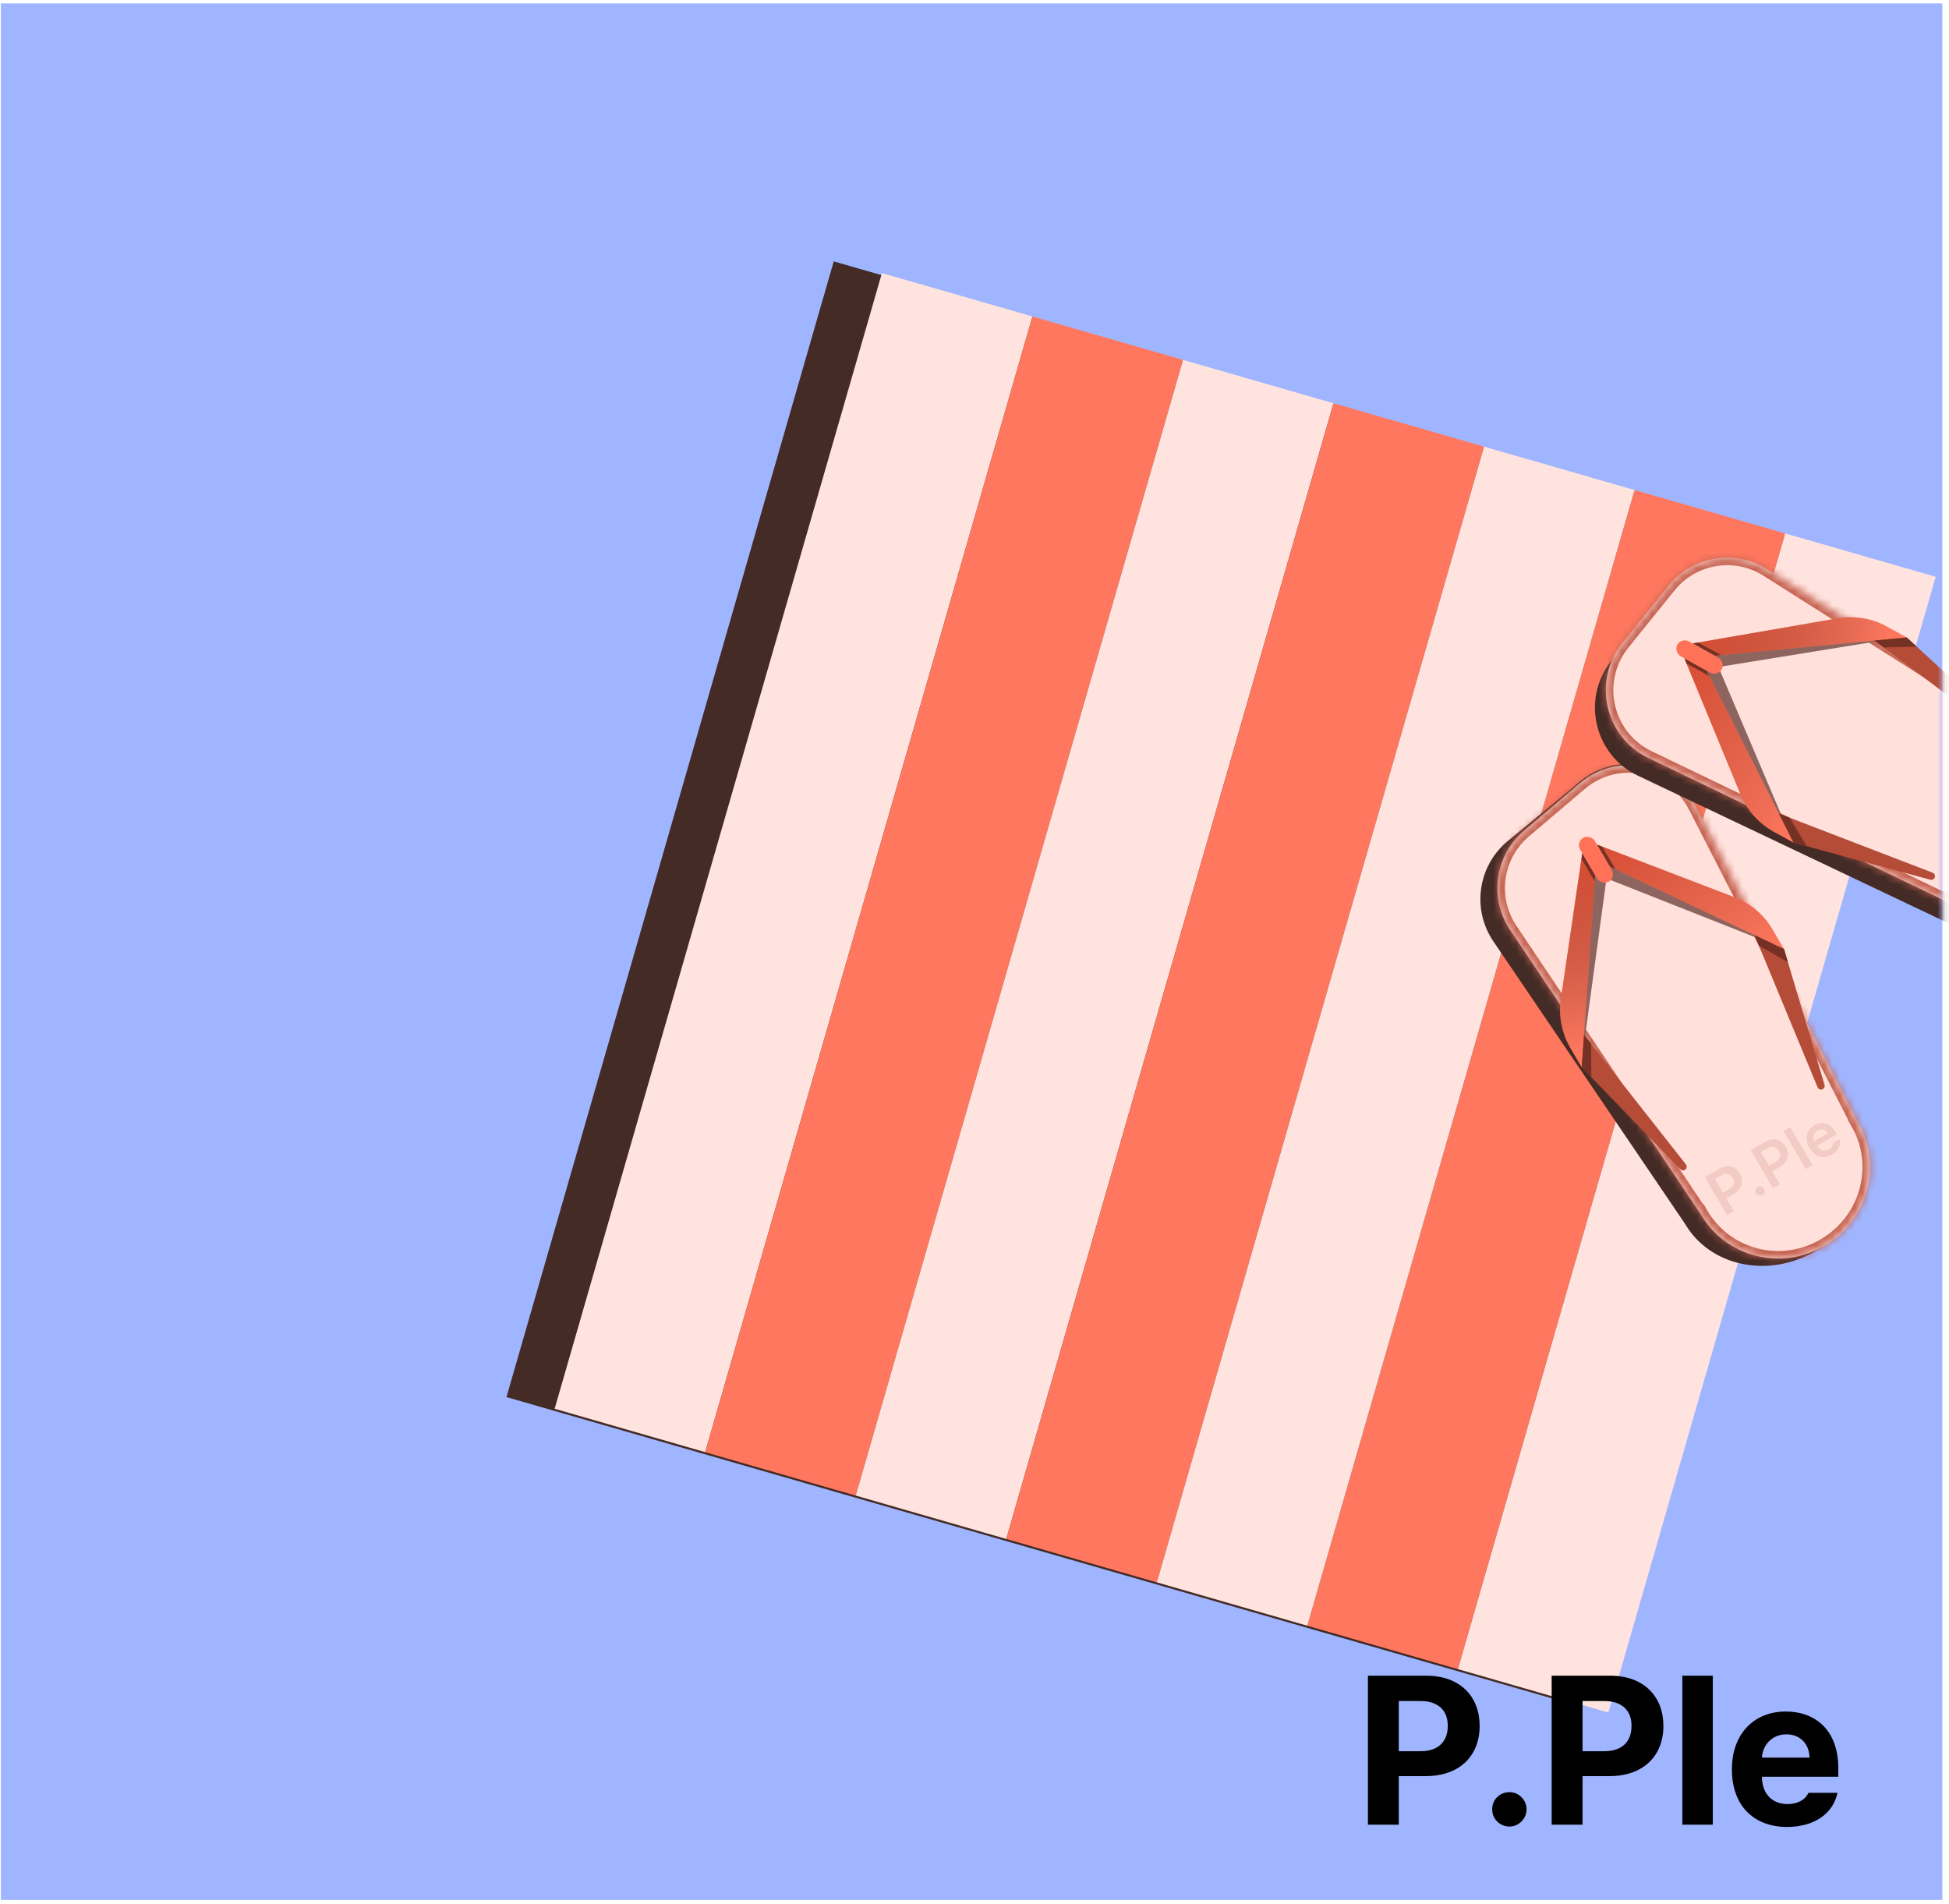 <svg width="259" height="253" viewBox="0 0 259 253" fill="none" xmlns="http://www.w3.org/2000/svg">
<rect x="0.113" y="0.453" width="258" height="252" fill="#A0B5FF"/>
<mask id="mask0_500_11600" style="mask-type:alpha" maskUnits="userSpaceOnUse" x="0" y="0" width="259" height="253">
<rect x="0.113" y="0.453" width="258" height="252" fill="#D6895E"/>
</mask>
<g mask="url(#mask0_500_11600)">
<path fill-rule="evenodd" clip-rule="evenodd" d="M110.794 34.73L130.799 40.496L130.799 40.496L150.804 46.261L150.804 46.261L170.809 52.027L127.319 202.931L107.314 197.166L107.314 197.165L87.309 191.4L87.309 191.4L67.304 185.635L110.794 34.73ZM170.81 52.025L190.814 57.79L190.814 57.791L210.817 63.556L167.327 214.46L147.322 208.694L147.323 208.694L127.32 202.929L170.81 52.025ZM230.823 69.321L210.818 63.556L167.328 214.46L187.333 220.225L187.333 220.225L207.338 225.991L250.828 75.087L230.823 69.321L230.823 69.321Z" fill="#442B26"/>
<rect x="117.197" y="36.283" width="20.819" height="157.046" transform="rotate(16.077 117.197 36.283)" fill="#FFE3DE"/>
<rect x="137.201" y="42.053" width="20.819" height="157.046" transform="rotate(16.077 137.201 42.053)" fill="#FF775E"/>
<rect x="157.205" y="47.818" width="20.819" height="157.046" transform="rotate(16.077 157.205 47.818)" fill="#FFE3DE"/>
<rect x="177.211" y="53.582" width="20.819" height="157.046" transform="rotate(16.077 177.211 53.582)" fill="#FF775E"/>
<rect x="217.221" y="65.111" width="20.819" height="157.046" transform="rotate(16.077 217.221 65.111)" fill="#FF775E"/>
<rect x="197.215" y="59.348" width="20.819" height="157.046" transform="rotate(16.077 197.215 59.348)" fill="#FFE3DE"/>
<rect x="237.227" y="70.877" width="20.819" height="157.046" transform="rotate(16.077 237.227 70.877)" fill="#FFE3DE"/>
<path fill-rule="evenodd" clip-rule="evenodd" d="M200.364 111.756C196.382 115.04 195.554 120.815 198.453 125.086L223.913 162.6L223.913 162.601C227.234 168.273 234.968 169.921 241.277 166.227C247.586 162.533 250.021 154.934 246.701 149.261L246.704 149.259L225.288 106.998C222.392 101.284 214.947 99.728 210.005 103.804L206.49 106.703L200.364 111.756Z" fill="#442B26"/>
<path fill-rule="evenodd" clip-rule="evenodd" d="M202.517 110.382C198.641 113.674 197.852 119.35 200.684 123.574L226.026 161.365L226.028 161.364C229.349 167.036 236.659 168.931 242.439 165.547C248.218 162.164 250.223 154.816 246.902 149.143L246.903 149.142L225.335 107.113C222.393 101.38 214.877 99.886 209.965 104.057L207.645 106.027L202.517 110.382Z" fill="#FFE0DB"/>
<mask id="path-13-inside-1_500_11600" fill="white">
<path fill-rule="evenodd" clip-rule="evenodd" d="M202.517 110.382C198.641 113.674 197.852 119.35 200.684 123.574L226.026 161.365L226.028 161.364C229.349 167.036 236.659 168.931 242.439 165.547C248.218 162.164 250.223 154.816 246.902 149.143L246.903 149.142L225.335 107.113C222.393 101.38 214.877 99.886 209.965 104.057L207.645 106.027L202.517 110.382Z"/>
</mask>
<path d="M200.684 123.574L201.515 123.017L200.684 123.574ZM202.517 110.382L201.869 109.62L202.517 110.382ZM226.026 161.365L225.195 161.922L225.719 162.703L226.531 162.228L226.026 161.365ZM226.028 161.364L226.89 160.859L226.385 159.996L225.522 160.501L226.028 161.364ZM246.902 149.143L246.397 148.28L245.534 148.785L246.039 149.648L246.902 149.143ZM246.903 149.142L247.409 150.005L248.225 149.527L247.793 148.686L246.903 149.142ZM225.335 107.113L224.446 107.57L224.446 107.57L225.335 107.113ZM209.965 104.057L210.613 104.819L209.965 104.057ZM207.645 106.027L208.293 106.789L207.645 106.027ZM201.515 123.017C198.966 119.216 199.676 114.107 203.164 111.144L201.869 109.62C197.606 113.241 196.738 119.485 199.854 124.131L201.515 123.017ZM226.856 160.808L201.515 123.017L199.854 124.131L225.195 161.922L226.856 160.808ZM225.522 160.501L225.521 160.502L226.531 162.228L226.533 162.227L225.522 160.501ZM225.165 161.869C228.77 168.026 236.696 170.068 242.944 166.41L241.933 164.684C236.623 167.794 229.928 166.047 226.89 160.859L225.165 161.869ZM242.944 166.41C249.183 162.758 251.374 154.804 247.765 148.638L246.039 149.648C249.071 154.828 247.253 161.57 241.933 164.684L242.944 166.41ZM246.398 148.279L246.397 148.28L247.408 150.006L247.409 150.005L246.398 148.279ZM224.446 107.57L246.014 149.599L247.793 148.686L226.225 106.657L224.446 107.57ZM210.613 104.819C215.033 101.065 221.798 102.41 224.446 107.57L226.225 106.657C222.989 100.351 214.721 98.706 209.318 103.294L210.613 104.819ZM208.293 106.789L210.613 104.819L209.318 103.294L206.998 105.265L208.293 106.789ZM203.164 111.144L208.293 106.789L206.998 105.265L201.869 109.62L203.164 111.144Z" fill="#C76553" mask="url(#path-13-inside-1_500_11600)"/>
<path d="M211.404 115.314L213.426 117.162L210.252 140.528L209.671 139.535C208.486 137.509 208.051 135.131 208.443 132.817L211.404 115.314Z" fill="#8D655E"/>
<path d="M213.28 114.213L213.902 116.882L235.83 125.552L235.249 124.559C234.062 122.534 232.202 120.99 229.992 120.199L213.28 114.213Z" fill="#8D655E"/>
<path d="M210.269 113.368L211.961 116.259L210.207 141.849L208.681 139.245C207.53 137.281 207.084 134.984 207.416 132.732L210.269 113.368Z" fill="#FF775E"/>
<path d="M210.269 113.368L211.961 116.259L210.207 141.849L208.681 139.245C207.53 137.281 207.084 134.984 207.416 132.732L210.269 113.368Z" fill="url(#paint0_linear_500_11600)"/>
<path d="M211.962 116.264L210.269 113.372L210.159 114.12C210.209 114.183 211.344 116.134 211.905 117.102L211.962 116.264Z" fill="#753124"/>
<path d="M223.302 155.365C223.607 155.68 224.14 155.468 224.145 155.03V155.03C224.146 154.918 224.109 154.809 224.04 154.721L210.502 137.516L210.198 141.836L223.302 155.365Z" fill="#B44C38"/>
<path d="M210.199 141.835L210.502 137.515L211.444 138.712L211.462 143.14L210.199 141.835Z" fill="#753124"/>
<path d="M242.459 144.149C242.584 144.569 242.138 144.93 241.754 144.719V144.719C241.656 144.666 241.579 144.58 241.536 144.477L233.16 124.25L237.075 126.099L242.459 144.149Z" fill="#B44C38"/>
<path d="M212.218 112.23L213.91 115.121L237.084 126.117L235.56 123.512C234.411 121.547 232.626 120.034 230.5 119.221L212.218 112.23Z" fill="#FF775E"/>
<path d="M212.218 112.23L213.91 115.121L237.084 126.117L235.56 123.512C234.411 121.547 232.626 120.034 230.5 119.221L212.218 112.23Z" fill="url(#paint1_linear_500_11600)"/>
<path d="M213.91 115.122L212.217 112.231L212.923 112.501C212.953 112.576 214.099 114.52 214.668 115.483L213.91 115.122Z" fill="#753124"/>
<path d="M237.076 126.099L233.16 124.249L233.743 125.656L237.595 127.839L237.076 126.099Z" fill="#753124"/>
<rect x="209.414" y="111.895" width="2.248" height="6.745" rx="1.124" transform="rotate(-30.346 209.414 111.895)" fill="#FF7258"/>
<path d="M229.501 161.465L226.549 156.422L228.443 155.313C229.6 154.636 230.628 154.978 231.198 155.945C231.76 156.911 231.546 157.976 230.383 158.657L229.408 159.228L230.407 160.935L229.501 161.465ZM228.971 158.483L229.821 157.985C230.502 157.582 230.584 157.02 230.272 156.487C229.956 155.947 229.431 155.754 228.749 156.153L227.899 156.651L228.971 158.483Z" fill="#F2CBC5"/>
<path d="M234.208 158.784C233.908 158.96 233.518 158.861 233.346 158.559C233.172 158.269 233.278 157.884 233.576 157.705C233.867 157.539 234.255 157.635 234.426 157.927C234.601 158.227 234.497 158.615 234.208 158.784Z" fill="#F2CBC5"/>
<path d="M235.61 157.889L232.658 152.846L234.552 151.736C235.708 151.059 236.737 151.402 237.307 152.368C237.868 153.335 237.655 154.4 236.492 155.081L235.516 155.652L236.515 157.358L235.61 157.889ZM235.08 154.907L235.93 154.409C236.61 154.006 236.693 153.443 236.381 152.911C236.065 152.371 235.54 152.178 234.857 152.577L234.008 153.075L235.08 154.907Z" fill="#F2CBC5"/>
<path d="M237.91 149.771L240.862 154.814L239.97 155.336L237.018 150.293L237.91 149.771Z" fill="#F2CBC5"/>
<path d="M243.435 153.41C242.296 154.077 241.152 153.728 240.459 152.543C239.774 151.373 240.019 150.163 241.099 149.531C242.025 148.989 243.167 149.101 243.944 150.428L244.107 150.707L241.467 152.253C241.858 152.889 242.462 153.05 243.034 152.71C243.427 152.485 243.59 152.165 243.572 151.871L244.443 151.361C244.666 152.11 244.313 152.896 243.435 153.41ZM241.115 151.644L242.902 150.599C242.597 150.085 242.028 149.913 241.516 150.213C240.984 150.525 240.865 151.146 241.115 151.644Z" fill="#F2CBC5"/>
<path fill-rule="evenodd" clip-rule="evenodd" d="M221.781 78.032C224.963 73.968 230.715 72.993 235.058 75.782L273.211 100.278L260.454 123.401L217.661 103.069C211.875 100.32 210.13 92.917 214.078 87.873L216.887 84.285L221.781 78.032ZM260.456 123.401C266.211 126.576 273.747 123.948 277.279 117.547C280.81 111.146 278.967 103.456 273.211 100.281L260.456 123.401Z" fill="#442B26"/>
<path fill-rule="evenodd" clip-rule="evenodd" d="M221.745 77.826C224.937 73.867 230.591 72.934 234.886 75.658L273.311 100.027L273.31 100.028C279.066 103.203 281.146 110.463 277.911 116.327C274.676 122.191 267.382 124.382 261.626 121.207L261.625 121.21L219.059 100.721C213.253 97.926 211.567 90.45 215.611 85.433L217.522 83.064L221.745 77.826Z" fill="#FFE0DB"/>
<mask id="path-29-inside-2_500_11600" fill="white">
<path fill-rule="evenodd" clip-rule="evenodd" d="M221.745 77.826C224.937 73.867 230.591 72.934 234.886 75.658L273.311 100.027L273.31 100.028C279.066 103.203 281.146 110.463 277.911 116.327C274.676 122.191 267.382 124.382 261.626 121.207L261.625 121.21L219.059 100.721C213.253 97.926 211.567 90.45 215.611 85.433L217.522 83.064L221.745 77.826Z"/>
</mask>
<path d="M234.886 75.658L235.421 74.813L234.886 75.658ZM221.745 77.826L222.524 78.454L222.524 78.454L221.745 77.826ZM273.311 100.027L273.846 99.183L274.641 99.687L274.186 100.51L273.311 100.027ZM273.31 100.028L272.827 100.903L271.952 100.42L272.435 99.545L273.31 100.028ZM261.626 121.207L260.75 120.724L261.233 119.849L262.109 120.332L261.626 121.207ZM261.625 121.21L262.5 121.693L262.043 122.521L261.191 122.111L261.625 121.21ZM219.059 100.721L218.625 101.622L218.625 101.622L219.059 100.721ZM215.611 85.433L216.39 86.061L216.39 86.061L215.611 85.433ZM217.522 83.064L216.743 82.436L216.743 82.436L217.522 83.064ZM234.35 76.502C230.485 74.051 225.396 74.891 222.524 78.454L220.967 77.198C224.478 72.844 230.697 71.817 235.421 74.813L234.35 76.502ZM272.775 100.872L234.35 76.502L235.421 74.813L273.846 99.183L272.775 100.872ZM272.435 99.545L272.435 99.544L274.186 100.51L274.186 100.511L272.435 99.545ZM273.794 99.152C280.041 102.599 282.284 110.471 278.787 116.81L277.036 115.844C280.009 110.456 278.091 103.808 272.827 100.903L273.794 99.152ZM278.787 116.81C275.294 123.141 267.399 125.534 261.143 122.083L262.109 120.332C267.364 123.231 274.058 121.241 277.036 115.844L278.787 116.81ZM260.749 120.727L260.75 120.724L262.502 121.69L262.5 121.693L260.749 120.727ZM219.493 99.82L262.058 120.309L261.191 122.111L218.625 101.622L219.493 99.82ZM216.39 86.061C212.75 90.576 214.267 97.304 219.493 99.82L218.625 101.622C212.239 98.547 210.384 90.324 214.833 84.806L216.39 86.061ZM218.3 83.692L216.39 86.061L214.833 84.806L216.743 82.436L218.3 83.692ZM222.524 78.454L218.3 83.692L216.743 82.436L220.967 77.198L222.524 78.454Z" fill="#C76553" mask="url(#path-29-inside-2_500_11600)"/>
<path d="M226.902 86.582L228.801 88.557L252.078 84.789L251.07 84.233C249.015 83.1 246.627 82.726 244.324 83.176L226.902 86.582Z" fill="#8D655E"/>
<path d="M225.854 88.49L228.538 89.043L237.764 110.744L236.756 110.187C234.702 109.053 233.112 107.232 232.264 105.044L225.854 88.49Z" fill="#8D655E"/>
<path d="M224.934 85.502L227.868 87.12L253.405 84.713L250.762 83.254C248.77 82.154 246.462 81.767 244.22 82.156L224.934 85.502Z" fill="#FF775E"/>
<path d="M224.934 85.502L227.868 87.12L253.405 84.713L250.762 83.254C248.77 82.154 246.462 81.767 244.22 82.156L224.934 85.502Z" fill="url(#paint2_linear_500_11600)"/>
<path d="M227.869 87.118L224.936 85.5L225.68 85.371C225.744 85.419 227.724 86.504 228.705 87.04L227.869 87.118Z" fill="#753124"/>
<path d="M267.245 97.457C267.567 97.753 267.368 98.292 266.931 98.308V98.308C266.819 98.311 266.709 98.277 266.62 98.21L249.075 85.116L253.385 84.702L267.245 97.457Z" fill="#B44C38"/>
<path d="M253.387 84.703L249.077 85.116L250.297 86.027L254.723 85.932L253.387 84.703Z" fill="#753124"/>
<path d="M256.524 116.893C256.946 117.007 257.296 116.552 257.076 116.173V116.173C257.019 116.077 256.932 116.002 256.828 115.962L236.394 108.104L238.342 111.971L256.524 116.893Z" fill="#B44C38"/>
<path d="M223.843 87.475L226.777 89.093L238.36 111.979L235.717 110.522C233.724 109.423 232.165 107.677 231.298 105.573L223.843 87.475Z" fill="#FF775E"/>
<path d="M223.843 87.475L226.777 89.093L238.36 111.979L235.717 110.522C233.724 109.423 232.165 107.677 231.298 105.573L223.843 87.475Z" fill="url(#paint3_linear_500_11600)"/>
<path d="M226.777 89.093L223.844 87.475L224.132 88.174C224.207 88.202 226.18 89.298 227.157 89.842L226.777 89.093Z" fill="#753124"/>
<path d="M238.342 111.972L236.393 108.105L237.815 108.652L240.095 112.447L238.342 111.972Z" fill="#753124"/>
<rect width="2.248" height="6.745" rx="1.124" transform="matrix(-0.483 0.876 0.876 0.483 223.438 84.68)" fill="#FF7258"/>
<path d="M181.781 242.453V222.656H189.547C194.045 222.656 196.629 225.432 196.629 229.328C196.629 233.279 194.004 236 189.438 236H185.883V242.453H181.781ZM185.883 232.691H188.781C191.215 232.691 192.404 231.324 192.391 229.328C192.404 227.359 191.215 226.033 188.781 226.02H185.883V232.691ZM200.594 242.699C199.309 242.699 198.27 241.674 198.297 240.402C198.27 239.145 199.309 238.119 200.594 238.133C201.811 238.119 202.863 239.145 202.863 240.402C202.863 241.674 201.811 242.699 200.594 242.699ZM206.199 242.453V222.656H213.965C218.463 222.656 221.047 225.432 221.047 229.328C221.047 233.279 218.422 236 213.855 236H210.301V242.453H206.199ZM210.301 232.691H213.199C215.633 232.691 216.822 231.324 216.809 229.328C216.822 227.359 215.633 226.033 213.199 226.02H210.301V232.691ZM227.609 222.656V242.453H223.562V222.656H227.609ZM237.48 242.754C232.928 242.74 230.139 239.801 230.152 235.098C230.139 230.518 232.969 227.414 237.316 227.414C241.213 227.414 244.289 229.875 244.289 234.934V236.082H234.145C234.145 238.324 235.471 239.705 237.562 239.719C238.943 239.705 239.928 239.104 240.324 238.215H244.18C243.605 240.963 241.145 242.74 237.48 242.754ZM234.145 233.539H240.461C240.447 231.734 239.203 230.436 237.398 230.449C235.539 230.436 234.227 231.83 234.145 233.539Z" fill="black"/>
</g>
<defs>
<linearGradient id="paint0_linear_500_11600" x1="210.269" y1="113.368" x2="213.44" y2="139.313" gradientUnits="userSpaceOnUse">
<stop stop-color="#D94D33"/>
<stop offset="1" stop-color="#753124" stop-opacity="0"/>
</linearGradient>
<linearGradient id="paint1_linear_500_11600" x1="218.451" y1="108.581" x2="230.853" y2="129.765" gradientUnits="userSpaceOnUse">
<stop stop-color="#D94D33"/>
<stop offset="1" stop-color="#B44C38" stop-opacity="0"/>
</linearGradient>
<linearGradient id="paint2_linear_500_11600" x1="224.934" y1="85.502" x2="250.951" y2="88.01" gradientUnits="userSpaceOnUse">
<stop stop-color="#D94D33"/>
<stop offset="1" stop-color="#753124" stop-opacity="0"/>
</linearGradient>
<linearGradient id="paint3_linear_500_11600" x1="220.354" y1="93.799" x2="241.848" y2="105.657" gradientUnits="userSpaceOnUse">
<stop stop-color="#D94D33"/>
<stop offset="1" stop-color="#B44C38" stop-opacity="0"/>
</linearGradient>
</defs>
</svg>
